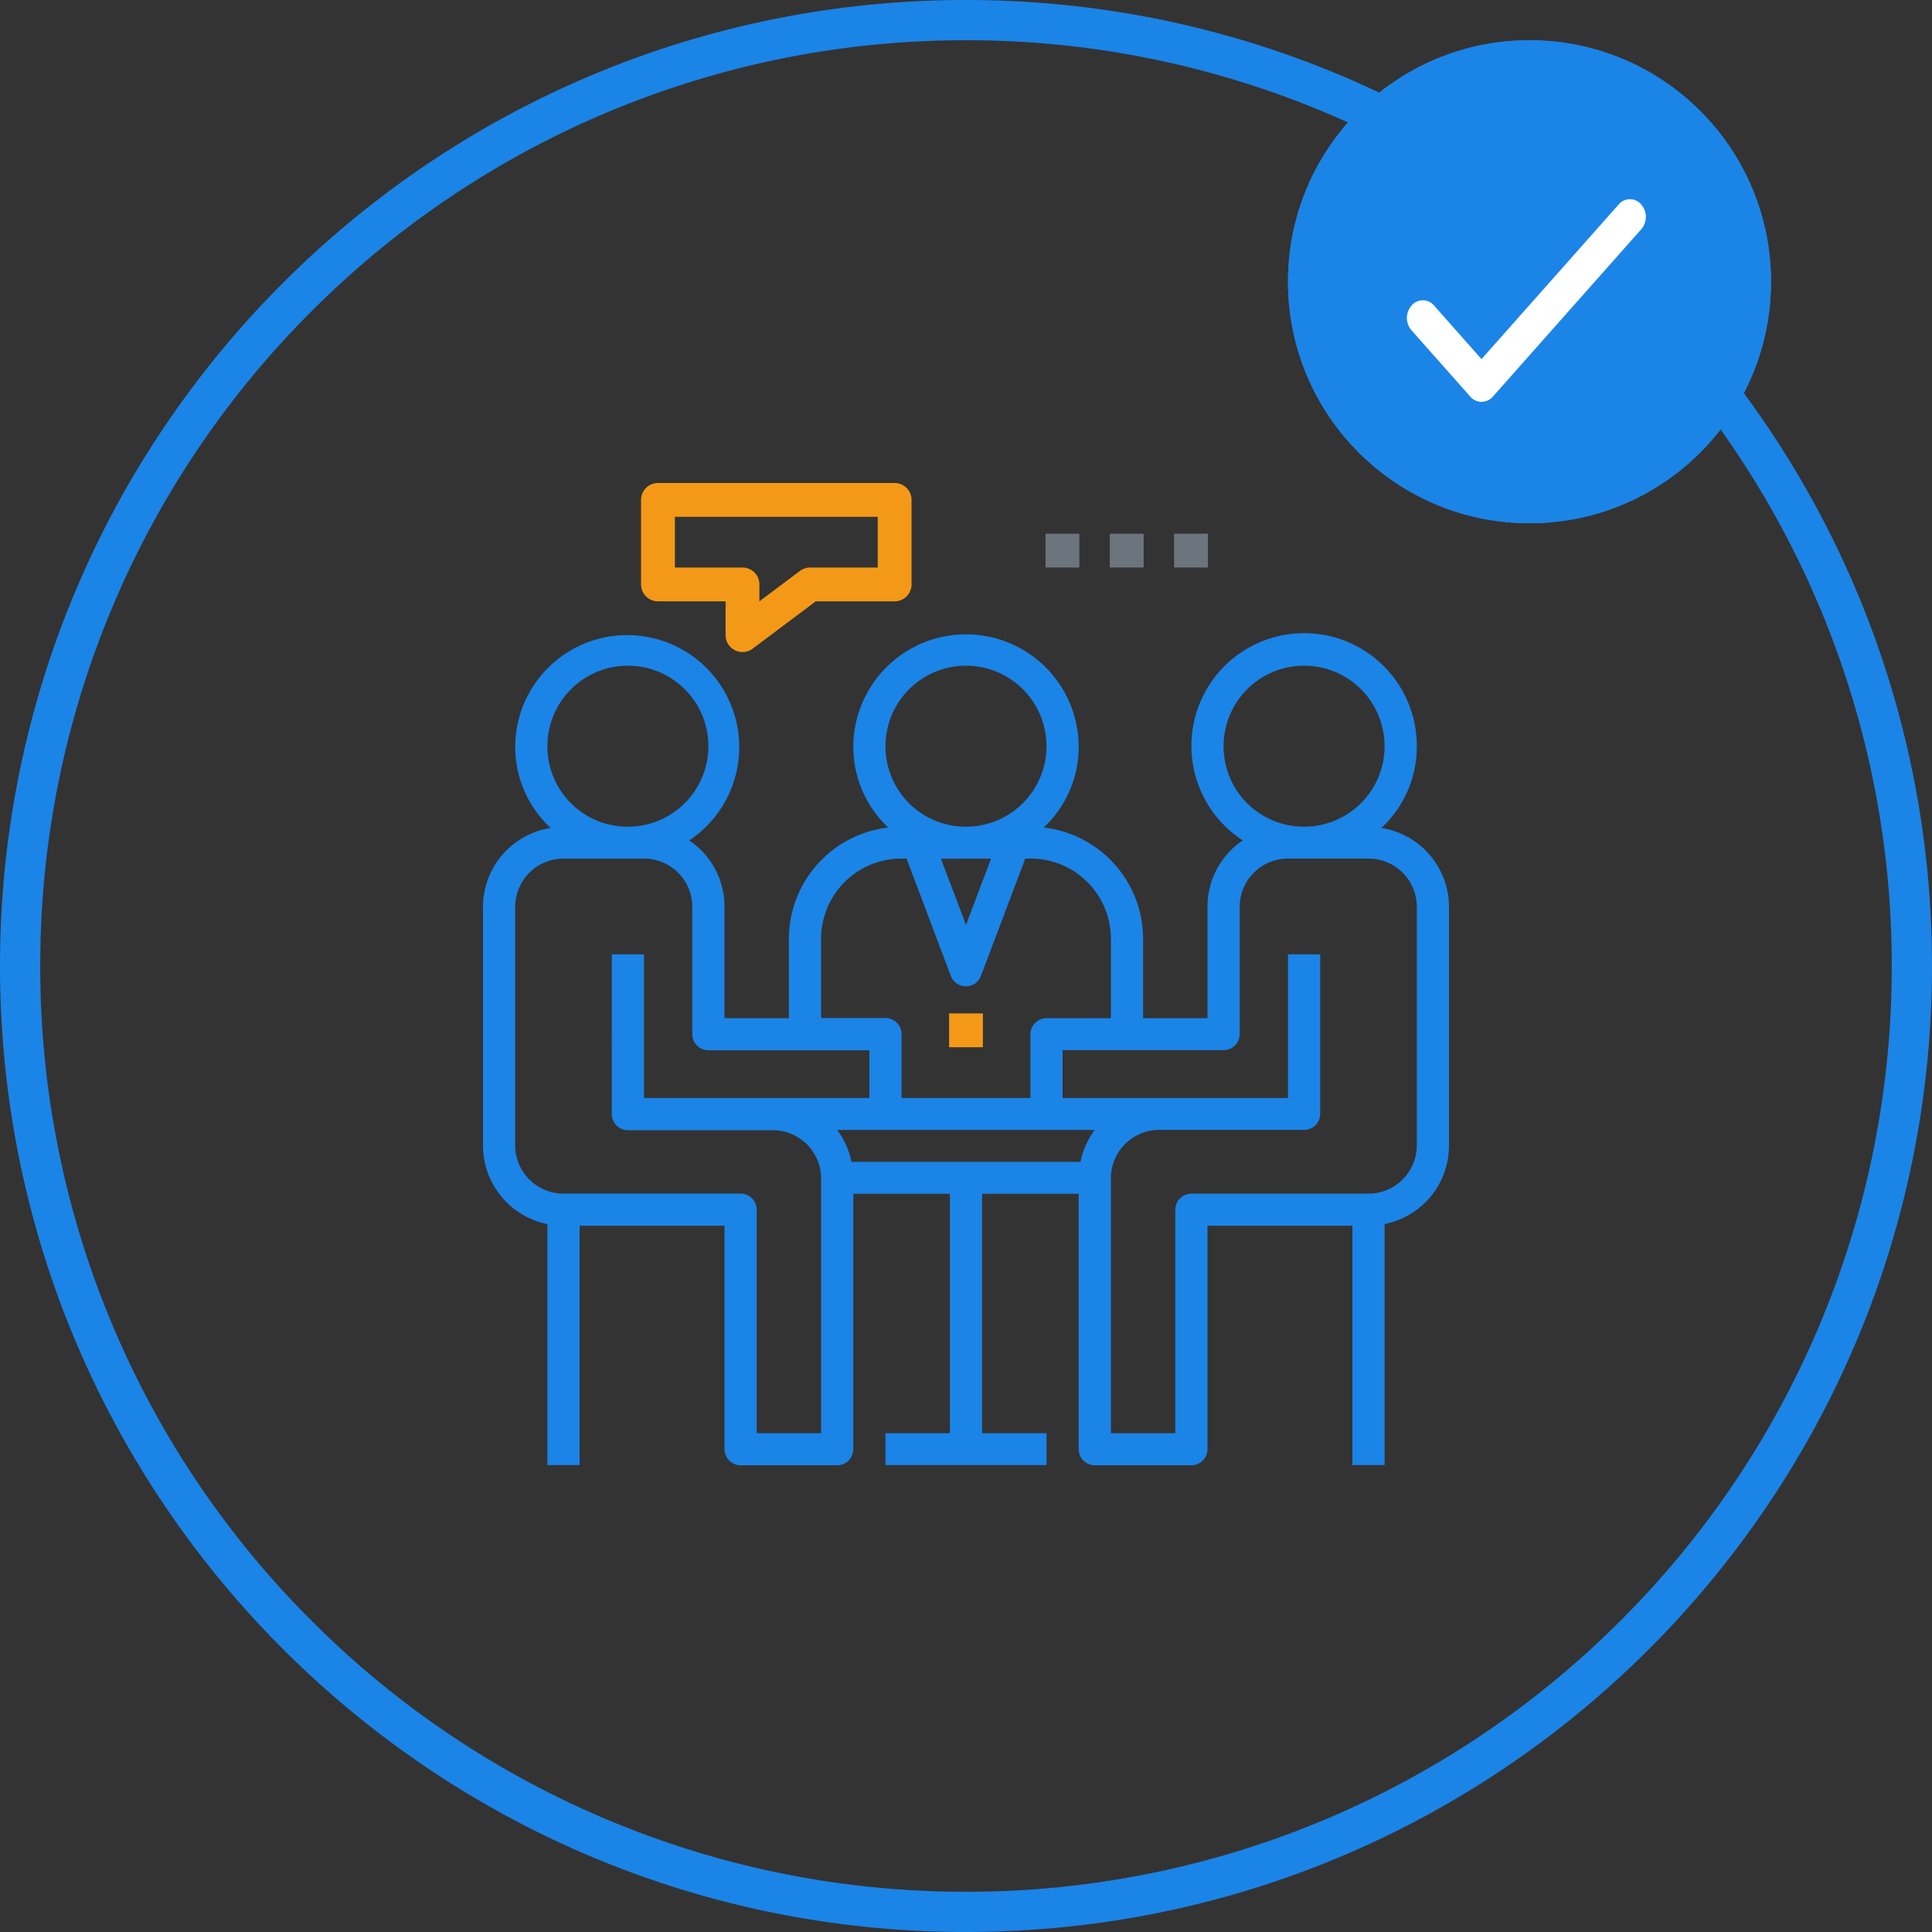 <svg xmlns="http://www.w3.org/2000/svg" width="48" height="48" viewBox="0 0 48 48">
    <rect x="0" y="0" width="48" height="48" fill="#333333" stroke="none"/>
    <defs>
        <style>
            .cls-1,.cls-9{fill:none}.cls-2,.cls-4,.cls-8{fill:#1b84e7}.cls-2{stroke:#1b84e7}.cls-3{fill:#fff;stroke:#fff;stroke-width:.1px}.cls-5{fill:#f49917}.cls-6{fill:#6c757d}.cls-7,.cls-8{stroke:none}
        </style>
    </defs>
    <g id="meeting" transform="translate(-213 -434)">
        <g id="field_work" data-name="field work" transform="translate(-252 -14)">
            <g id="Group_722" data-name="Group 722">
                <g id="Path_2097" class="cls-1" data-name="Path 2097">
                    <path d="M24 0A24 24 0 1 1 0 24 24 24 0 0 1 24 0z" class="cls-7" transform="translate(465 448)"/>
                    <path d="M24 1A22.925 22.925 0 0 0 7.737 7.737 22.925 22.925 0 0 0 1 24a22.925 22.925 0 0 0 6.737 16.263A22.925 22.925 0 0 0 24 47a22.925 22.925 0 0 0 16.263-6.737A22.925 22.925 0 0 0 47 24a22.925 22.925 0 0 0-6.737-16.263A22.925 22.925 0 0 0 24 1m0-1c13.255 0 24 10.745 24 24S37.255 48 24 48 0 37.255 0 24 10.745 0 24 0z" class="cls-8" transform="translate(465 448)"/>
                </g>
                <g id="Ellipse_212" class="cls-2" data-name="Ellipse 212" transform="translate(497 449)">
                    <circle cx="6" cy="6" r="6" class="cls-7"/>
                    <circle cx="6" cy="6" r="5.5" class="cls-9"/>
                </g>
                <path id="Path_2099" d="M5.614 10.006L4.4 8.633a.316.316 0 0 0-.487 0 .421.421 0 0 0 0 .549l1.458 1.644a.32.32 0 0 0 .491 0l3.684-4.155a.421.421 0 0 0 0-.549.316.316 0 0 0-.487 0z" class="cls-3" data-name="Path 2099" transform="translate(496.193 446.992)"/>
            </g>
        </g>
        <g id="meeting-2" data-name="meeting" transform="translate(221 446)">
            <g id="Group_724" data-name="Group 724" transform="translate(4 3.78)">
                <g id="Group_723" data-name="Group 723">
                    <path id="Path_2539" d="M26.32 76.791a2.756 2.756 0 0 0 .88-2.015 2.8 2.8 0 1 0-4.323 2.324A1.977 1.977 0 0 0 22 78.741v2.776h-1.6v-1.983a2.787 2.787 0 0 0-2.468-2.754 2.754 2.754 0 0 0 .868-2 2.8 2.8 0 0 0-5.6 0 2.754 2.754 0 0 0 .868 2 2.787 2.787 0 0 0-2.468 2.754v1.983H10v-2.776a1.977 1.977 0 0 0-.877-1.641A2.783 2.783 0 1 0 4.8 74.776a2.756 2.756 0 0 0 .88 2.015A1.986 1.986 0 0 0 4 78.741v5.948a1.991 1.991 0 0 0 1.6 1.943v5.988h.8v-5.948H10v5.552a.4.4 0 0 0 .4.4h2.4a.4.4 0 0 0 .4-.4v-6.345h2.4v5.948H14v.793h4v-.793h-1.6v-5.948h2.4v6.345a.4.4 0 0 0 .4.4h2.4a.4.4 0 0 0 .4-.4v-5.552h3.6v5.948h.8v-5.988a1.99 1.99 0 0 0 1.6-1.943v-5.948a1.986 1.986 0 0 0-1.68-1.95zm-3.92-2.015a2 2 0 1 1 2 1.983 1.994 1.994 0 0 1-2-1.983zm-8.4 0a2 2 0 1 1 2 1.983 1.994 1.994 0 0 1-2-1.983zm2.623 2.776L16 79.2l-.623-1.646zM12.4 79.534a1.994 1.994 0 0 1 2-1.983h.123l1.1 2.915a.4.4 0 0 0 .749 0l1.1-2.915h.128a1.994 1.994 0 0 1 2 1.983v1.983H18a.4.4 0 0 0-.4.4V83.5h-3.2v-1.587a.4.4 0 0 0-.4-.4h-1.6zm-6.8-4.758a2 2 0 1 1 2 1.983 1.994 1.994 0 0 1-2-1.983zm6.8 17.051h-1.6v-5.552a.4.4 0 0 0-.4-.4H6a1.2 1.2 0 0 1-1.2-1.19v-5.944A1.2 1.2 0 0 1 6 77.552h2a1.2 1.2 0 0 1 1.2 1.19v3.172a.4.4 0 0 0 .4.4h4V83.5H8v-3.569h-.8V83.9a.4.4 0 0 0 .4.4h3.6a1.2 1.2 0 0 1 1.2 1.19zm6.445-6.741h-5.69a1.972 1.972 0 0 0-.356-.793h6.4a1.972 1.972 0 0 0-.354.793zm8.355-.4a1.2 1.2 0 0 1-1.2 1.19h-4.4a.4.4 0 0 0-.4.4v5.552h-1.6v-6.346a1.2 1.2 0 0 1 1.2-1.19h3.6a.4.4 0 0 0 .4-.4v-3.961H24V83.5h-5.6v-1.19h4a.4.4 0 0 0 .4-.4v-3.169a1.2 1.2 0 0 1 1.2-1.19h2a1.2 1.2 0 0 1 1.2 1.19z" class="cls-4" data-name="Path 2539" transform="translate(-4 -72)"/>
                </g>
            </g>
            <g id="Group_726" data-name="Group 726" transform="translate(15.58 13.178)">
                <g id="Group_725" data-name="Group 725">
                    <path id="Rectangle_755" d="M0 0h.84v.84H0z" class="cls-5" data-name="Rectangle 755"/>
                </g>
            </g>
            <g id="Group_728" data-name="Group 728" transform="translate(7.927)">
                <g id="Group_727" data-name="Group 727">
                    <path id="Path_2540" d="M90.3 0h-5.88a.42.42 0 0 0-.42.42v2.1a.42.42 0 0 0 .42.42h1.68v.84a.42.42 0 0 0 .672.336L88.34 2.94h1.96a.42.42 0 0 0 .42-.42V.42A.42.42 0 0 0 90.3 0zm-.42 2.1H88.2a.42.42 0 0 0-.252.084l-1.008.756v-.42a.42.42 0 0 0-.42-.42h-1.68V.84h5.04z" class="cls-5" data-name="Path 2540" transform="translate(-84)"/>
                </g>
            </g>
            <g id="Group_730" data-name="Group 730" transform="translate(17.976 1.26)">
                <g id="Group_729" data-name="Group 729">
                    <path id="Rectangle_756" d="M0 0h.84v.84H0z" class="cls-6" data-name="Rectangle 756"/>
                </g>
            </g>
            <g id="Group_732" data-name="Group 732" transform="translate(19.573 1.26)">
                <g id="Group_731" data-name="Group 731">
                    <path id="Rectangle_757" d="M0 0h.84v.84H0z" class="cls-6" data-name="Rectangle 757"/>
                </g>
            </g>
            <g id="Group_734" data-name="Group 734" transform="translate(21.17 1.26)">
                <g id="Group_733" data-name="Group 733">
                    <path id="Rectangle_758" d="M0 0h.84v.84H0z" class="cls-6" data-name="Rectangle 758"/>
                </g>
            </g>
        </g>
    </g>
</svg>

